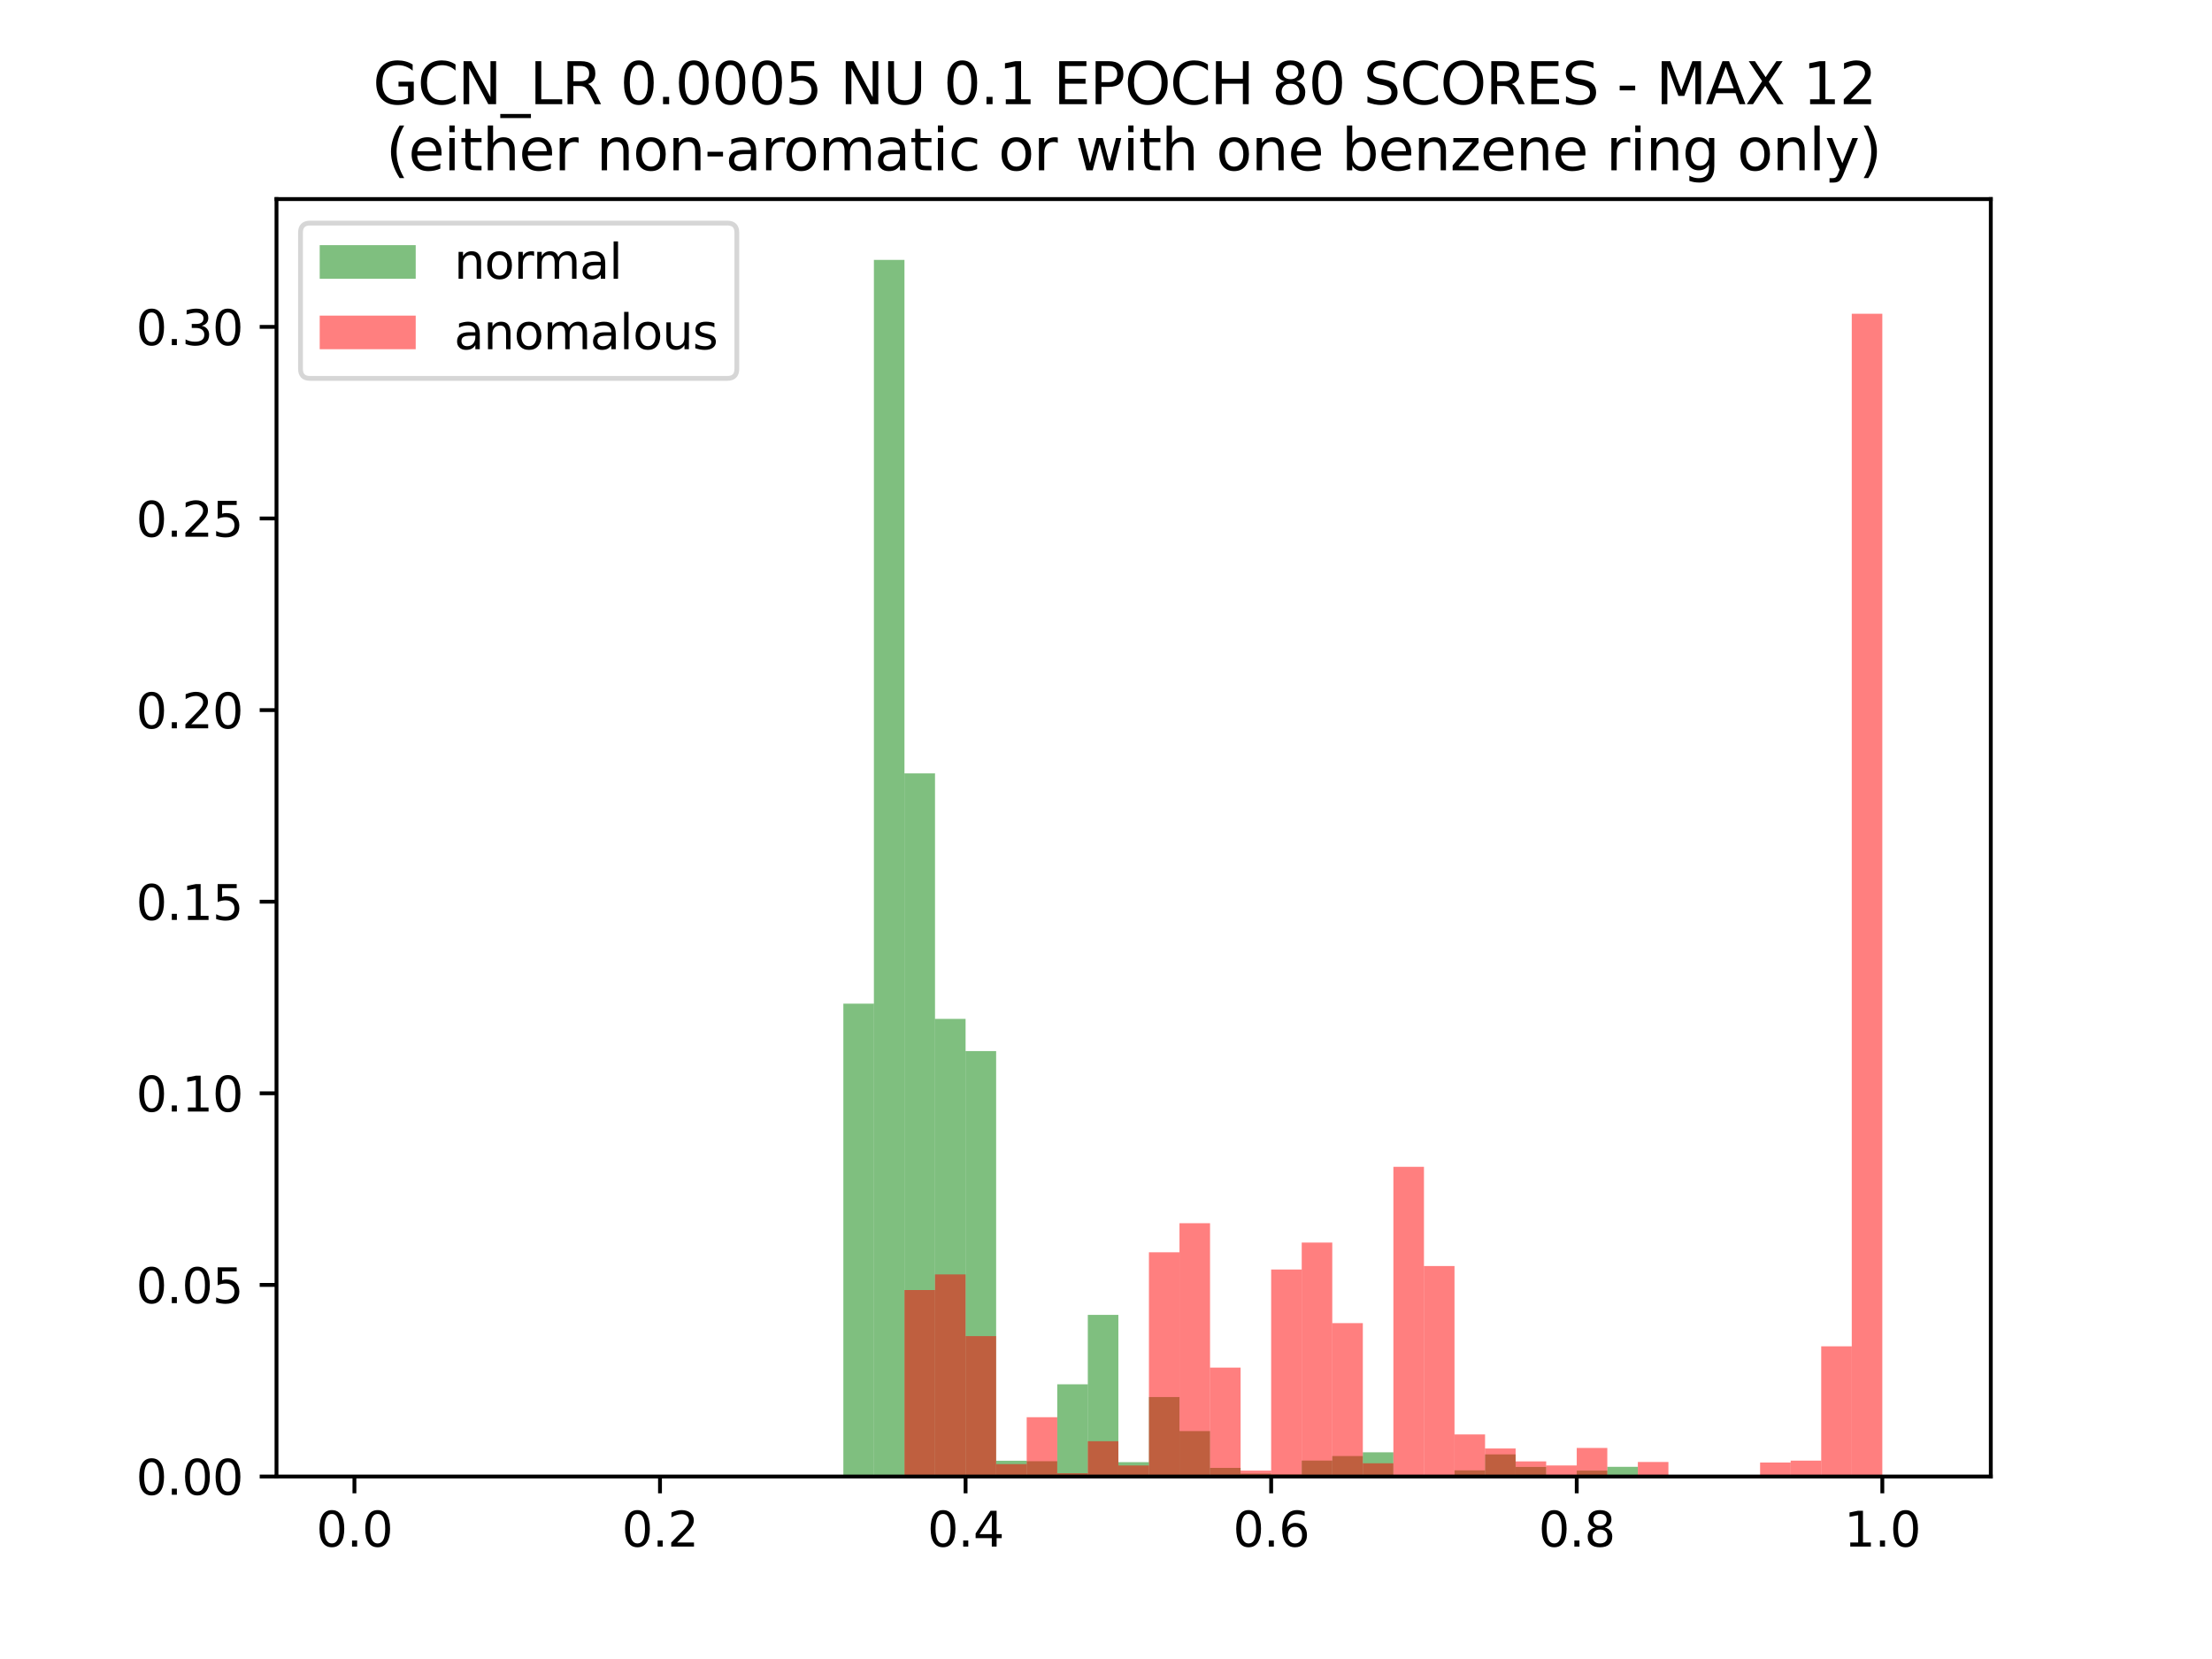 <?xml version="1.0" encoding="utf-8" standalone="no"?>
<!DOCTYPE svg PUBLIC "-//W3C//DTD SVG 1.1//EN"
  "http://www.w3.org/Graphics/SVG/1.1/DTD/svg11.dtd">
<svg xmlns:xlink="http://www.w3.org/1999/xlink" width="460.8pt" height="345.6pt" viewBox="0 0 460.8 345.6" xmlns="http://www.w3.org/2000/svg" version="1.1">
 <defs>
  <style type="text/css">*{stroke-linejoin: round; stroke-linecap: butt}</style>
 </defs>
 <g id="figure_1">
  <g id="patch_1">
   <path d="M 0 345.6 
L 460.8 345.6 
L 460.8 0 
L 0 0 
z
" style="fill: #ffffff"/>
  </g>
  <g id="axes_1">
   <g id="patch_2">
    <path d="M 57.6 307.584 
L 414.72 307.584 
L 414.72 41.472 
L 57.6 41.472 
z
" style="fill: #ffffff"/>
   </g>
   <g id="patch_3">
    <path d="M 73.833 307.584 
L 80.199 307.584 
L 80.199 307.584 
L 73.833 307.584 
z
" clip-path="url(#pdae5e5e482)" style="fill: #008000; opacity: 0.5"/>
   </g>
   <g id="patch_4">
    <path d="M 80.199 307.584 
L 86.564 307.584 
L 86.564 307.584 
L 80.199 307.584 
z
" clip-path="url(#pdae5e5e482)" style="fill: #008000; opacity: 0.5"/>
   </g>
   <g id="patch_5">
    <path d="M 86.564 307.584 
L 92.93 307.584 
L 92.93 307.584 
L 86.564 307.584 
z
" clip-path="url(#pdae5e5e482)" style="fill: #008000; opacity: 0.5"/>
   </g>
   <g id="patch_6">
    <path d="M 92.93 307.584 
L 99.296 307.584 
L 99.296 307.584 
L 92.93 307.584 
z
" clip-path="url(#pdae5e5e482)" style="fill: #008000; opacity: 0.5"/>
   </g>
   <g id="patch_7">
    <path d="M 99.296 307.584 
L 105.662 307.584 
L 105.662 307.584 
L 99.296 307.584 
z
" clip-path="url(#pdae5e5e482)" style="fill: #008000; opacity: 0.5"/>
   </g>
   <g id="patch_8">
    <path d="M 105.662 307.584 
L 112.027 307.584 
L 112.027 307.584 
L 105.662 307.584 
z
" clip-path="url(#pdae5e5e482)" style="fill: #008000; opacity: 0.5"/>
   </g>
   <g id="patch_9">
    <path d="M 112.027 307.584 
L 118.393 307.584 
L 118.393 307.584 
L 112.027 307.584 
z
" clip-path="url(#pdae5e5e482)" style="fill: #008000; opacity: 0.5"/>
   </g>
   <g id="patch_10">
    <path d="M 118.393 307.584 
L 124.759 307.584 
L 124.759 307.584 
L 118.393 307.584 
z
" clip-path="url(#pdae5e5e482)" style="fill: #008000; opacity: 0.5"/>
   </g>
   <g id="patch_11">
    <path d="M 124.759 307.584 
L 131.125 307.584 
L 131.125 307.584 
L 124.759 307.584 
z
" clip-path="url(#pdae5e5e482)" style="fill: #008000; opacity: 0.5"/>
   </g>
   <g id="patch_12">
    <path d="M 131.125 307.584 
L 137.49 307.584 
L 137.49 307.584 
L 131.125 307.584 
z
" clip-path="url(#pdae5e5e482)" style="fill: #008000; opacity: 0.5"/>
   </g>
   <g id="patch_13">
    <path d="M 137.49 307.584 
L 143.856 307.584 
L 143.856 307.584 
L 137.49 307.584 
z
" clip-path="url(#pdae5e5e482)" style="fill: #008000; opacity: 0.5"/>
   </g>
   <g id="patch_14">
    <path d="M 143.856 307.584 
L 150.222 307.584 
L 150.222 307.584 
L 143.856 307.584 
z
" clip-path="url(#pdae5e5e482)" style="fill: #008000; opacity: 0.5"/>
   </g>
   <g id="patch_15">
    <path d="M 150.222 307.584 
L 156.588 307.584 
L 156.588 307.584 
L 150.222 307.584 
z
" clip-path="url(#pdae5e5e482)" style="fill: #008000; opacity: 0.5"/>
   </g>
   <g id="patch_16">
    <path d="M 156.588 307.584 
L 162.954 307.584 
L 162.954 307.584 
L 156.588 307.584 
z
" clip-path="url(#pdae5e5e482)" style="fill: #008000; opacity: 0.5"/>
   </g>
   <g id="patch_17">
    <path d="M 162.954 307.584 
L 169.319 307.584 
L 169.319 307.584 
L 162.954 307.584 
z
" clip-path="url(#pdae5e5e482)" style="fill: #008000; opacity: 0.5"/>
   </g>
   <g id="patch_18">
    <path d="M 169.319 307.584 
L 175.685 307.584 
L 175.685 307.584 
L 169.319 307.584 
z
" clip-path="url(#pdae5e5e482)" style="fill: #008000; opacity: 0.5"/>
   </g>
   <g id="patch_19">
    <path d="M 175.685 307.584 
L 182.051 307.584 
L 182.051 209.079 
L 175.685 209.079 
z
" clip-path="url(#pdae5e5e482)" style="fill: #008000; opacity: 0.5"/>
   </g>
   <g id="patch_20">
    <path d="M 182.051 307.584 
L 188.417 307.584 
L 188.417 54.144 
L 182.051 54.144 
z
" clip-path="url(#pdae5e5e482)" style="fill: #008000; opacity: 0.5"/>
   </g>
   <g id="patch_21">
    <path d="M 188.417 307.584 
L 194.782 307.584 
L 194.782 161.102 
L 188.417 161.102 
z
" clip-path="url(#pdae5e5e482)" style="fill: #008000; opacity: 0.5"/>
   </g>
   <g id="patch_22">
    <path d="M 194.782 307.584 
L 201.148 307.584 
L 201.148 212.248 
L 194.782 212.248 
z
" clip-path="url(#pdae5e5e482)" style="fill: #008000; opacity: 0.5"/>
   </g>
   <g id="patch_23">
    <path d="M 201.148 307.584 
L 207.514 307.584 
L 207.514 218.964 
L 201.148 218.964 
z
" clip-path="url(#pdae5e5e482)" style="fill: #008000; opacity: 0.5"/>
   </g>
   <g id="patch_24">
    <path d="M 207.514 307.584 
L 213.88 307.584 
L 213.88 304.298 
L 207.514 304.298 
z
" clip-path="url(#pdae5e5e482)" style="fill: #008000; opacity: 0.5"/>
   </g>
   <g id="patch_25">
    <path d="M 213.88 307.584 
L 220.246 307.584 
L 220.246 304.397 
L 213.88 304.397 
z
" clip-path="url(#pdae5e5e482)" style="fill: #008000; opacity: 0.5"/>
   </g>
   <g id="patch_26">
    <path d="M 220.246 307.584 
L 226.611 307.584 
L 226.611 288.377 
L 220.246 288.377 
z
" clip-path="url(#pdae5e5e482)" style="fill: #008000; opacity: 0.5"/>
   </g>
   <g id="patch_27">
    <path d="M 226.611 307.584 
L 232.977 307.584 
L 232.977 273.909 
L 226.611 273.909 
z
" clip-path="url(#pdae5e5e482)" style="fill: #008000; opacity: 0.5"/>
   </g>
   <g id="patch_28">
    <path d="M 232.977 307.584 
L 239.343 307.584 
L 239.343 304.596 
L 232.977 304.596 
z
" clip-path="url(#pdae5e5e482)" style="fill: #008000; opacity: 0.5"/>
   </g>
   <g id="patch_29">
    <path d="M 239.343 307.584 
L 245.709 307.584 
L 245.709 291.024 
L 239.343 291.024 
z
" clip-path="url(#pdae5e5e482)" style="fill: #008000; opacity: 0.5"/>
   </g>
   <g id="patch_30">
    <path d="M 245.709 307.584 
L 252.074 307.584 
L 252.074 298.123 
L 245.709 298.123 
z
" clip-path="url(#pdae5e5e482)" style="fill: #008000; opacity: 0.5"/>
   </g>
   <g id="patch_31">
    <path d="M 252.074 307.584 
L 258.44 307.584 
L 258.44 305.791 
L 252.074 305.791 
z
" clip-path="url(#pdae5e5e482)" style="fill: #008000; opacity: 0.5"/>
   </g>
   <g id="patch_32">
    <path d="M 258.44 307.584 
L 264.806 307.584 
L 264.806 306.986 
L 258.44 306.986 
z
" clip-path="url(#pdae5e5e482)" style="fill: #008000; opacity: 0.5"/>
   </g>
   <g id="patch_33">
    <path d="M 264.806 307.584 
L 271.172 307.584 
L 271.172 307.157 
L 264.806 307.157 
z
" clip-path="url(#pdae5e5e482)" style="fill: #008000; opacity: 0.5"/>
   </g>
   <g id="patch_34">
    <path d="M 271.172 307.584 
L 277.538 307.584 
L 277.538 304.269 
L 271.172 304.269 
z
" clip-path="url(#pdae5e5e482)" style="fill: #008000; opacity: 0.5"/>
   </g>
   <g id="patch_35">
    <path d="M 277.538 307.584 
L 283.903 307.584 
L 283.903 303.316 
L 277.538 303.316 
z
" clip-path="url(#pdae5e5e482)" style="fill: #008000; opacity: 0.5"/>
   </g>
   <g id="patch_36">
    <path d="M 283.903 307.584 
L 290.269 307.584 
L 290.269 302.548 
L 283.903 302.548 
z
" clip-path="url(#pdae5e5e482)" style="fill: #008000; opacity: 0.5"/>
   </g>
   <g id="patch_37">
    <path d="M 290.269 307.584 
L 296.635 307.584 
L 296.635 307.399 
L 290.269 307.399 
z
" clip-path="url(#pdae5e5e482)" style="fill: #008000; opacity: 0.5"/>
   </g>
   <g id="patch_38">
    <path d="M 296.635 307.584 
L 303.001 307.584 
L 303.001 307.442 
L 296.635 307.442 
z
" clip-path="url(#pdae5e5e482)" style="fill: #008000; opacity: 0.5"/>
   </g>
   <g id="patch_39">
    <path d="M 303.001 307.584 
L 309.366 307.584 
L 309.366 306.304 
L 303.001 306.304 
z
" clip-path="url(#pdae5e5e482)" style="fill: #008000; opacity: 0.5"/>
   </g>
   <g id="patch_40">
    <path d="M 309.366 307.584 
L 315.732 307.584 
L 315.732 302.974 
L 309.366 302.974 
z
" clip-path="url(#pdae5e5e482)" style="fill: #008000; opacity: 0.5"/>
   </g>
   <g id="patch_41">
    <path d="M 315.732 307.584 
L 322.098 307.584 
L 322.098 305.592 
L 315.732 305.592 
z
" clip-path="url(#pdae5e5e482)" style="fill: #008000; opacity: 0.5"/>
   </g>
   <g id="patch_42">
    <path d="M 322.098 307.584 
L 328.464 307.584 
L 328.464 307.456 
L 322.098 307.456 
z
" clip-path="url(#pdae5e5e482)" style="fill: #008000; opacity: 0.5"/>
   </g>
   <g id="patch_43">
    <path d="M 328.464 307.584 
L 334.83 307.584 
L 334.83 306.346 
L 328.464 306.346 
z
" clip-path="url(#pdae5e5e482)" style="fill: #008000; opacity: 0.5"/>
   </g>
   <g id="patch_44">
    <path d="M 334.83 307.584 
L 341.195 307.584 
L 341.195 305.564 
L 334.83 305.564 
z
" clip-path="url(#pdae5e5e482)" style="fill: #008000; opacity: 0.5"/>
   </g>
   <g id="patch_45">
    <path d="M 341.195 307.584 
L 347.561 307.584 
L 347.561 307.57 
L 341.195 307.57 
z
" clip-path="url(#pdae5e5e482)" style="fill: #008000; opacity: 0.5"/>
   </g>
   <g id="patch_46">
    <path d="M 347.561 307.584 
L 353.927 307.584 
L 353.927 307.57 
L 347.561 307.57 
z
" clip-path="url(#pdae5e5e482)" style="fill: #008000; opacity: 0.5"/>
   </g>
   <g id="patch_47">
    <path d="M 353.927 307.584 
L 360.293 307.584 
L 360.293 307.584 
L 353.927 307.584 
z
" clip-path="url(#pdae5e5e482)" style="fill: #008000; opacity: 0.5"/>
   </g>
   <g id="patch_48">
    <path d="M 360.293 307.584 
L 366.658 307.584 
L 366.658 307.584 
L 360.293 307.584 
z
" clip-path="url(#pdae5e5e482)" style="fill: #008000; opacity: 0.5"/>
   </g>
   <g id="patch_49">
    <path d="M 366.658 307.584 
L 373.024 307.584 
L 373.024 307.584 
L 366.658 307.584 
z
" clip-path="url(#pdae5e5e482)" style="fill: #008000; opacity: 0.5"/>
   </g>
   <g id="patch_50">
    <path d="M 373.024 307.584 
L 379.39 307.584 
L 379.39 307.584 
L 373.024 307.584 
z
" clip-path="url(#pdae5e5e482)" style="fill: #008000; opacity: 0.5"/>
   </g>
   <g id="patch_51">
    <path d="M 379.39 307.584 
L 385.756 307.584 
L 385.756 307.584 
L 379.39 307.584 
z
" clip-path="url(#pdae5e5e482)" style="fill: #008000; opacity: 0.5"/>
   </g>
   <g id="patch_52">
    <path d="M 385.756 307.584 
L 392.122 307.584 
L 392.122 307.584 
L 385.756 307.584 
z
" clip-path="url(#pdae5e5e482)" style="fill: #008000; opacity: 0.5"/>
   </g>
   <g id="patch_53">
    <path d="M 392.122 307.584 
L 398.487 307.584 
L 398.487 307.584 
L 392.122 307.584 
z
" clip-path="url(#pdae5e5e482)" style="fill: #008000; opacity: 0.5"/>
   </g>
   <g id="patch_54">
    <path d="M 73.833 307.584 
L 80.199 307.584 
L 80.199 307.584 
L 73.833 307.584 
z
" clip-path="url(#pdae5e5e482)" style="fill: #ff0000; opacity: 0.5"/>
   </g>
   <g id="patch_55">
    <path d="M 80.199 307.584 
L 86.564 307.584 
L 86.564 307.584 
L 80.199 307.584 
z
" clip-path="url(#pdae5e5e482)" style="fill: #ff0000; opacity: 0.5"/>
   </g>
   <g id="patch_56">
    <path d="M 86.564 307.584 
L 92.93 307.584 
L 92.93 307.584 
L 86.564 307.584 
z
" clip-path="url(#pdae5e5e482)" style="fill: #ff0000; opacity: 0.5"/>
   </g>
   <g id="patch_57">
    <path d="M 92.93 307.584 
L 99.296 307.584 
L 99.296 307.584 
L 92.93 307.584 
z
" clip-path="url(#pdae5e5e482)" style="fill: #ff0000; opacity: 0.5"/>
   </g>
   <g id="patch_58">
    <path d="M 99.296 307.584 
L 105.662 307.584 
L 105.662 307.584 
L 99.296 307.584 
z
" clip-path="url(#pdae5e5e482)" style="fill: #ff0000; opacity: 0.5"/>
   </g>
   <g id="patch_59">
    <path d="M 105.662 307.584 
L 112.027 307.584 
L 112.027 307.584 
L 105.662 307.584 
z
" clip-path="url(#pdae5e5e482)" style="fill: #ff0000; opacity: 0.5"/>
   </g>
   <g id="patch_60">
    <path d="M 112.027 307.584 
L 118.393 307.584 
L 118.393 307.584 
L 112.027 307.584 
z
" clip-path="url(#pdae5e5e482)" style="fill: #ff0000; opacity: 0.5"/>
   </g>
   <g id="patch_61">
    <path d="M 118.393 307.584 
L 124.759 307.584 
L 124.759 307.584 
L 118.393 307.584 
z
" clip-path="url(#pdae5e5e482)" style="fill: #ff0000; opacity: 0.5"/>
   </g>
   <g id="patch_62">
    <path d="M 124.759 307.584 
L 131.125 307.584 
L 131.125 307.584 
L 124.759 307.584 
z
" clip-path="url(#pdae5e5e482)" style="fill: #ff0000; opacity: 0.5"/>
   </g>
   <g id="patch_63">
    <path d="M 131.125 307.584 
L 137.49 307.584 
L 137.49 307.584 
L 131.125 307.584 
z
" clip-path="url(#pdae5e5e482)" style="fill: #ff0000; opacity: 0.5"/>
   </g>
   <g id="patch_64">
    <path d="M 137.49 307.584 
L 143.856 307.584 
L 143.856 307.584 
L 137.49 307.584 
z
" clip-path="url(#pdae5e5e482)" style="fill: #ff0000; opacity: 0.5"/>
   </g>
   <g id="patch_65">
    <path d="M 143.856 307.584 
L 150.222 307.584 
L 150.222 307.584 
L 143.856 307.584 
z
" clip-path="url(#pdae5e5e482)" style="fill: #ff0000; opacity: 0.5"/>
   </g>
   <g id="patch_66">
    <path d="M 150.222 307.584 
L 156.588 307.584 
L 156.588 307.584 
L 150.222 307.584 
z
" clip-path="url(#pdae5e5e482)" style="fill: #ff0000; opacity: 0.5"/>
   </g>
   <g id="patch_67">
    <path d="M 156.588 307.584 
L 162.954 307.584 
L 162.954 307.584 
L 156.588 307.584 
z
" clip-path="url(#pdae5e5e482)" style="fill: #ff0000; opacity: 0.5"/>
   </g>
   <g id="patch_68">
    <path d="M 162.954 307.584 
L 169.319 307.584 
L 169.319 307.584 
L 162.954 307.584 
z
" clip-path="url(#pdae5e5e482)" style="fill: #ff0000; opacity: 0.5"/>
   </g>
   <g id="patch_69">
    <path d="M 169.319 307.584 
L 175.685 307.584 
L 175.685 307.584 
L 169.319 307.584 
z
" clip-path="url(#pdae5e5e482)" style="fill: #ff0000; opacity: 0.5"/>
   </g>
   <g id="patch_70">
    <path d="M 175.685 307.584 
L 182.051 307.584 
L 182.051 307.584 
L 175.685 307.584 
z
" clip-path="url(#pdae5e5e482)" style="fill: #ff0000; opacity: 0.5"/>
   </g>
   <g id="patch_71">
    <path d="M 182.051 307.584 
L 188.417 307.584 
L 188.417 307.584 
L 182.051 307.584 
z
" clip-path="url(#pdae5e5e482)" style="fill: #ff0000; opacity: 0.5"/>
   </g>
   <g id="patch_72">
    <path d="M 188.417 307.584 
L 194.782 307.584 
L 194.782 268.736 
L 188.417 268.736 
z
" clip-path="url(#pdae5e5e482)" style="fill: #ff0000; opacity: 0.5"/>
   </g>
   <g id="patch_73">
    <path d="M 194.782 307.584 
L 201.148 307.584 
L 201.148 265.479 
L 194.782 265.479 
z
" clip-path="url(#pdae5e5e482)" style="fill: #ff0000; opacity: 0.5"/>
   </g>
   <g id="patch_74">
    <path d="M 201.148 307.584 
L 207.514 307.584 
L 207.514 278.336 
L 201.148 278.336 
z
" clip-path="url(#pdae5e5e482)" style="fill: #ff0000; opacity: 0.5"/>
   </g>
   <g id="patch_75">
    <path d="M 207.514 307.584 
L 213.88 307.584 
L 213.88 305.002 
L 207.514 305.002 
z
" clip-path="url(#pdae5e5e482)" style="fill: #ff0000; opacity: 0.5"/>
   </g>
   <g id="patch_76">
    <path d="M 213.88 307.584 
L 220.246 307.584 
L 220.246 295.234 
L 213.88 295.234 
z
" clip-path="url(#pdae5e5e482)" style="fill: #ff0000; opacity: 0.5"/>
   </g>
   <g id="patch_77">
    <path d="M 220.246 307.584 
L 226.611 307.584 
L 226.611 306.91 
L 220.246 306.91 
z
" clip-path="url(#pdae5e5e482)" style="fill: #ff0000; opacity: 0.5"/>
   </g>
   <g id="patch_78">
    <path d="M 226.611 307.584 
L 232.977 307.584 
L 232.977 300.23 
L 226.611 300.23 
z
" clip-path="url(#pdae5e5e482)" style="fill: #ff0000; opacity: 0.5"/>
   </g>
   <g id="patch_79">
    <path d="M 232.977 307.584 
L 239.343 307.584 
L 239.343 305.282 
L 232.977 305.282 
z
" clip-path="url(#pdae5e5e482)" style="fill: #ff0000; opacity: 0.5"/>
   </g>
   <g id="patch_80">
    <path d="M 239.343 307.584 
L 245.709 307.584 
L 245.709 260.88 
L 239.343 260.88 
z
" clip-path="url(#pdae5e5e482)" style="fill: #ff0000; opacity: 0.5"/>
   </g>
   <g id="patch_81">
    <path d="M 245.709 307.584 
L 252.074 307.584 
L 252.074 254.81 
L 245.709 254.81 
z
" clip-path="url(#pdae5e5e482)" style="fill: #ff0000; opacity: 0.5"/>
   </g>
   <g id="patch_82">
    <path d="M 252.074 307.584 
L 258.44 307.584 
L 258.44 284.901 
L 252.074 284.901 
z
" clip-path="url(#pdae5e5e482)" style="fill: #ff0000; opacity: 0.5"/>
   </g>
   <g id="patch_83">
    <path d="M 258.44 307.584 
L 264.806 307.584 
L 264.806 306.349 
L 258.44 306.349 
z
" clip-path="url(#pdae5e5e482)" style="fill: #ff0000; opacity: 0.5"/>
   </g>
   <g id="patch_84">
    <path d="M 264.806 307.584 
L 271.172 307.584 
L 271.172 264.463 
L 264.806 264.463 
z
" clip-path="url(#pdae5e5e482)" style="fill: #ff0000; opacity: 0.5"/>
   </g>
   <g id="patch_85">
    <path d="M 271.172 307.584 
L 277.538 307.584 
L 277.538 258.848 
L 271.172 258.848 
z
" clip-path="url(#pdae5e5e482)" style="fill: #ff0000; opacity: 0.5"/>
   </g>
   <g id="patch_86">
    <path d="M 277.538 307.584 
L 283.903 307.584 
L 283.903 275.636 
L 277.538 275.636 
z
" clip-path="url(#pdae5e5e482)" style="fill: #ff0000; opacity: 0.5"/>
   </g>
   <g id="patch_87">
    <path d="M 283.903 307.584 
L 290.269 307.584 
L 290.269 304.833 
L 283.903 304.833 
z
" clip-path="url(#pdae5e5e482)" style="fill: #ff0000; opacity: 0.5"/>
   </g>
   <g id="patch_88">
    <path d="M 290.269 307.584 
L 296.635 307.584 
L 296.635 243.071 
L 290.269 243.071 
z
" clip-path="url(#pdae5e5e482)" style="fill: #ff0000; opacity: 0.5"/>
   </g>
   <g id="patch_89">
    <path d="M 296.635 307.584 
L 303.001 307.584 
L 303.001 263.733 
L 296.635 263.733 
z
" clip-path="url(#pdae5e5e482)" style="fill: #ff0000; opacity: 0.5"/>
   </g>
   <g id="patch_90">
    <path d="M 303.001 307.584 
L 309.366 307.584 
L 309.366 298.825 
L 303.001 298.825 
z
" clip-path="url(#pdae5e5e482)" style="fill: #ff0000; opacity: 0.5"/>
   </g>
   <g id="patch_91">
    <path d="M 309.366 307.584 
L 315.732 307.584 
L 315.732 301.745 
L 309.366 301.745 
z
" clip-path="url(#pdae5e5e482)" style="fill: #ff0000; opacity: 0.5"/>
   </g>
   <g id="patch_92">
    <path d="M 315.732 307.584 
L 322.098 307.584 
L 322.098 304.44 
L 315.732 304.44 
z
" clip-path="url(#pdae5e5e482)" style="fill: #ff0000; opacity: 0.5"/>
   </g>
   <g id="patch_93">
    <path d="M 322.098 307.584 
L 328.464 307.584 
L 328.464 305.282 
L 322.098 305.282 
z
" clip-path="url(#pdae5e5e482)" style="fill: #ff0000; opacity: 0.5"/>
   </g>
   <g id="patch_94">
    <path d="M 328.464 307.584 
L 334.83 307.584 
L 334.83 301.632 
L 328.464 301.632 
z
" clip-path="url(#pdae5e5e482)" style="fill: #ff0000; opacity: 0.5"/>
   </g>
   <g id="patch_95">
    <path d="M 334.83 307.584 
L 341.195 307.584 
L 341.195 307.584 
L 334.83 307.584 
z
" clip-path="url(#pdae5e5e482)" style="fill: #ff0000; opacity: 0.5"/>
   </g>
   <g id="patch_96">
    <path d="M 341.195 307.584 
L 347.561 307.584 
L 347.561 304.552 
L 341.195 304.552 
z
" clip-path="url(#pdae5e5e482)" style="fill: #ff0000; opacity: 0.5"/>
   </g>
   <g id="patch_97">
    <path d="M 347.561 307.584 
L 353.927 307.584 
L 353.927 307.584 
L 347.561 307.584 
z
" clip-path="url(#pdae5e5e482)" style="fill: #ff0000; opacity: 0.5"/>
   </g>
   <g id="patch_98">
    <path d="M 353.927 307.584 
L 360.293 307.584 
L 360.293 307.584 
L 353.927 307.584 
z
" clip-path="url(#pdae5e5e482)" style="fill: #ff0000; opacity: 0.5"/>
   </g>
   <g id="patch_99">
    <path d="M 360.293 307.584 
L 366.658 307.584 
L 366.658 307.584 
L 360.293 307.584 
z
" clip-path="url(#pdae5e5e482)" style="fill: #ff0000; opacity: 0.5"/>
   </g>
   <g id="patch_100">
    <path d="M 366.658 307.584 
L 373.024 307.584 
L 373.024 304.664 
L 366.658 304.664 
z
" clip-path="url(#pdae5e5e482)" style="fill: #ff0000; opacity: 0.5"/>
   </g>
   <g id="patch_101">
    <path d="M 373.024 307.584 
L 379.39 307.584 
L 379.39 304.271 
L 373.024 304.271 
z
" clip-path="url(#pdae5e5e482)" style="fill: #ff0000; opacity: 0.5"/>
   </g>
   <g id="patch_102">
    <path d="M 379.39 307.584 
L 385.756 307.584 
L 385.756 280.465 
L 379.39 280.465 
z
" clip-path="url(#pdae5e5e482)" style="fill: #ff0000; opacity: 0.5"/>
   </g>
   <g id="patch_103">
    <path d="M 385.756 307.584 
L 392.122 307.584 
L 392.122 65.366 
L 385.756 65.366 
z
" clip-path="url(#pdae5e5e482)" style="fill: #ff0000; opacity: 0.5"/>
   </g>
   <g id="patch_104">
    <path d="M 392.122 307.584 
L 398.487 307.584 
L 398.487 307.584 
L 392.122 307.584 
z
" clip-path="url(#pdae5e5e482)" style="fill: #ff0000; opacity: 0.5"/>
   </g>
   <g id="matplotlib.axis_1">
    <g id="xtick_1">
     <g id="line2d_1">
      <defs>
       <path id="me3a9642894" d="M 0 0 
L 0 3.5 
" style="stroke: #000000; stroke-width: 0.8"/>
      </defs>
      <g>
       <use xlink:href="#me3a9642894" x="73.833" y="307.584" style="stroke: #000000; stroke-width: 0.8"/>
      </g>
     </g>
     <g id="text_1">
      <!-- 0.0 -->
      <g transform="translate(65.881 322.182) scale(0.1 -0.1)">
       <defs>
        <path id="DejaVuSans-30" d="M 2034 4250 
Q 1547 4250 1301 3770 
Q 1056 3291 1056 2328 
Q 1056 1369 1301 889 
Q 1547 409 2034 409 
Q 2525 409 2770 889 
Q 3016 1369 3016 2328 
Q 3016 3291 2770 3770 
Q 2525 4250 2034 4250 
z
M 2034 4750 
Q 2819 4750 3233 4129 
Q 3647 3509 3647 2328 
Q 3647 1150 3233 529 
Q 2819 -91 2034 -91 
Q 1250 -91 836 529 
Q 422 1150 422 2328 
Q 422 3509 836 4129 
Q 1250 4750 2034 4750 
z
" transform="scale(0.016)"/>
        <path id="DejaVuSans-2e" d="M 684 794 
L 1344 794 
L 1344 0 
L 684 0 
L 684 794 
z
" transform="scale(0.016)"/>
       </defs>
       <use xlink:href="#DejaVuSans-30"/>
       <use xlink:href="#DejaVuSans-2e" x="63.623"/>
       <use xlink:href="#DejaVuSans-30" x="95.41"/>
      </g>
     </g>
    </g>
    <g id="xtick_2">
     <g id="line2d_2">
      <g>
       <use xlink:href="#me3a9642894" x="137.49" y="307.584" style="stroke: #000000; stroke-width: 0.8"/>
      </g>
     </g>
     <g id="text_2">
      <!-- 0.2 -->
      <g transform="translate(129.539 322.182) scale(0.1 -0.1)">
       <defs>
        <path id="DejaVuSans-32" d="M 1228 531 
L 3431 531 
L 3431 0 
L 469 0 
L 469 531 
Q 828 903 1448 1529 
Q 2069 2156 2228 2338 
Q 2531 2678 2651 2914 
Q 2772 3150 2772 3378 
Q 2772 3750 2511 3984 
Q 2250 4219 1831 4219 
Q 1534 4219 1204 4116 
Q 875 4013 500 3803 
L 500 4441 
Q 881 4594 1212 4672 
Q 1544 4750 1819 4750 
Q 2544 4750 2975 4387 
Q 3406 4025 3406 3419 
Q 3406 3131 3298 2873 
Q 3191 2616 2906 2266 
Q 2828 2175 2409 1742 
Q 1991 1309 1228 531 
z
" transform="scale(0.016)"/>
       </defs>
       <use xlink:href="#DejaVuSans-30"/>
       <use xlink:href="#DejaVuSans-2e" x="63.623"/>
       <use xlink:href="#DejaVuSans-32" x="95.41"/>
      </g>
     </g>
    </g>
    <g id="xtick_3">
     <g id="line2d_3">
      <g>
       <use xlink:href="#me3a9642894" x="201.148" y="307.584" style="stroke: #000000; stroke-width: 0.8"/>
      </g>
     </g>
     <g id="text_3">
      <!-- 0.4 -->
      <g transform="translate(193.197 322.182) scale(0.1 -0.1)">
       <defs>
        <path id="DejaVuSans-34" d="M 2419 4116 
L 825 1625 
L 2419 1625 
L 2419 4116 
z
M 2253 4666 
L 3047 4666 
L 3047 1625 
L 3713 1625 
L 3713 1100 
L 3047 1100 
L 3047 0 
L 2419 0 
L 2419 1100 
L 313 1100 
L 313 1709 
L 2253 4666 
z
" transform="scale(0.016)"/>
       </defs>
       <use xlink:href="#DejaVuSans-30"/>
       <use xlink:href="#DejaVuSans-2e" x="63.623"/>
       <use xlink:href="#DejaVuSans-34" x="95.41"/>
      </g>
     </g>
    </g>
    <g id="xtick_4">
     <g id="line2d_4">
      <g>
       <use xlink:href="#me3a9642894" x="264.806" y="307.584" style="stroke: #000000; stroke-width: 0.8"/>
      </g>
     </g>
     <g id="text_4">
      <!-- 0.6 -->
      <g transform="translate(256.854 322.182) scale(0.1 -0.1)">
       <defs>
        <path id="DejaVuSans-36" d="M 2113 2584 
Q 1688 2584 1439 2293 
Q 1191 2003 1191 1497 
Q 1191 994 1439 701 
Q 1688 409 2113 409 
Q 2538 409 2786 701 
Q 3034 994 3034 1497 
Q 3034 2003 2786 2293 
Q 2538 2584 2113 2584 
z
M 3366 4563 
L 3366 3988 
Q 3128 4100 2886 4159 
Q 2644 4219 2406 4219 
Q 1781 4219 1451 3797 
Q 1122 3375 1075 2522 
Q 1259 2794 1537 2939 
Q 1816 3084 2150 3084 
Q 2853 3084 3261 2657 
Q 3669 2231 3669 1497 
Q 3669 778 3244 343 
Q 2819 -91 2113 -91 
Q 1303 -91 875 529 
Q 447 1150 447 2328 
Q 447 3434 972 4092 
Q 1497 4750 2381 4750 
Q 2619 4750 2861 4703 
Q 3103 4656 3366 4563 
z
" transform="scale(0.016)"/>
       </defs>
       <use xlink:href="#DejaVuSans-30"/>
       <use xlink:href="#DejaVuSans-2e" x="63.623"/>
       <use xlink:href="#DejaVuSans-36" x="95.41"/>
      </g>
     </g>
    </g>
    <g id="xtick_5">
     <g id="line2d_5">
      <g>
       <use xlink:href="#me3a9642894" x="328.464" y="307.584" style="stroke: #000000; stroke-width: 0.8"/>
      </g>
     </g>
     <g id="text_5">
      <!-- 0.8 -->
      <g transform="translate(320.512 322.182) scale(0.1 -0.1)">
       <defs>
        <path id="DejaVuSans-38" d="M 2034 2216 
Q 1584 2216 1326 1975 
Q 1069 1734 1069 1313 
Q 1069 891 1326 650 
Q 1584 409 2034 409 
Q 2484 409 2743 651 
Q 3003 894 3003 1313 
Q 3003 1734 2745 1975 
Q 2488 2216 2034 2216 
z
M 1403 2484 
Q 997 2584 770 2862 
Q 544 3141 544 3541 
Q 544 4100 942 4425 
Q 1341 4750 2034 4750 
Q 2731 4750 3128 4425 
Q 3525 4100 3525 3541 
Q 3525 3141 3298 2862 
Q 3072 2584 2669 2484 
Q 3125 2378 3379 2068 
Q 3634 1759 3634 1313 
Q 3634 634 3220 271 
Q 2806 -91 2034 -91 
Q 1263 -91 848 271 
Q 434 634 434 1313 
Q 434 1759 690 2068 
Q 947 2378 1403 2484 
z
M 1172 3481 
Q 1172 3119 1398 2916 
Q 1625 2713 2034 2713 
Q 2441 2713 2670 2916 
Q 2900 3119 2900 3481 
Q 2900 3844 2670 4047 
Q 2441 4250 2034 4250 
Q 1625 4250 1398 4047 
Q 1172 3844 1172 3481 
z
" transform="scale(0.016)"/>
       </defs>
       <use xlink:href="#DejaVuSans-30"/>
       <use xlink:href="#DejaVuSans-2e" x="63.623"/>
       <use xlink:href="#DejaVuSans-38" x="95.41"/>
      </g>
     </g>
    </g>
    <g id="xtick_6">
     <g id="line2d_6">
      <g>
       <use xlink:href="#me3a9642894" x="392.122" y="307.584" style="stroke: #000000; stroke-width: 0.8"/>
      </g>
     </g>
     <g id="text_6">
      <!-- 1.0 -->
      <g transform="translate(384.17 322.182) scale(0.1 -0.1)">
       <defs>
        <path id="DejaVuSans-31" d="M 794 531 
L 1825 531 
L 1825 4091 
L 703 3866 
L 703 4441 
L 1819 4666 
L 2450 4666 
L 2450 531 
L 3481 531 
L 3481 0 
L 794 0 
L 794 531 
z
" transform="scale(0.016)"/>
       </defs>
       <use xlink:href="#DejaVuSans-31"/>
       <use xlink:href="#DejaVuSans-2e" x="63.623"/>
       <use xlink:href="#DejaVuSans-30" x="95.41"/>
      </g>
     </g>
    </g>
   </g>
   <g id="matplotlib.axis_2">
    <g id="ytick_1">
     <g id="line2d_7">
      <defs>
       <path id="m90a117a7bd" d="M 0 0 
L -3.5 0 
" style="stroke: #000000; stroke-width: 0.8"/>
      </defs>
      <g>
       <use xlink:href="#m90a117a7bd" x="57.6" y="307.584" style="stroke: #000000; stroke-width: 0.8"/>
      </g>
     </g>
     <g id="text_7">
      <!-- 0.00 -->
      <g transform="translate(28.334 311.383) scale(0.1 -0.1)">
       <use xlink:href="#DejaVuSans-30"/>
       <use xlink:href="#DejaVuSans-2e" x="63.623"/>
       <use xlink:href="#DejaVuSans-30" x="95.41"/>
       <use xlink:href="#DejaVuSans-30" x="159.033"/>
      </g>
     </g>
    </g>
    <g id="ytick_2">
     <g id="line2d_8">
      <g>
       <use xlink:href="#m90a117a7bd" x="57.6" y="267.669" style="stroke: #000000; stroke-width: 0.8"/>
      </g>
     </g>
     <g id="text_8">
      <!-- 0.05 -->
      <g transform="translate(28.334 271.468) scale(0.1 -0.1)">
       <defs>
        <path id="DejaVuSans-35" d="M 691 4666 
L 3169 4666 
L 3169 4134 
L 1269 4134 
L 1269 2991 
Q 1406 3038 1543 3061 
Q 1681 3084 1819 3084 
Q 2600 3084 3056 2656 
Q 3513 2228 3513 1497 
Q 3513 744 3044 326 
Q 2575 -91 1722 -91 
Q 1428 -91 1123 -41 
Q 819 9 494 109 
L 494 744 
Q 775 591 1075 516 
Q 1375 441 1709 441 
Q 2250 441 2565 725 
Q 2881 1009 2881 1497 
Q 2881 1984 2565 2268 
Q 2250 2553 1709 2553 
Q 1456 2553 1204 2497 
Q 953 2441 691 2322 
L 691 4666 
z
" transform="scale(0.016)"/>
       </defs>
       <use xlink:href="#DejaVuSans-30"/>
       <use xlink:href="#DejaVuSans-2e" x="63.623"/>
       <use xlink:href="#DejaVuSans-30" x="95.41"/>
       <use xlink:href="#DejaVuSans-35" x="159.033"/>
      </g>
     </g>
    </g>
    <g id="ytick_3">
     <g id="line2d_9">
      <g>
       <use xlink:href="#m90a117a7bd" x="57.6" y="227.754" style="stroke: #000000; stroke-width: 0.8"/>
      </g>
     </g>
     <g id="text_9">
      <!-- 0.10 -->
      <g transform="translate(28.334 231.554) scale(0.1 -0.1)">
       <use xlink:href="#DejaVuSans-30"/>
       <use xlink:href="#DejaVuSans-2e" x="63.623"/>
       <use xlink:href="#DejaVuSans-31" x="95.41"/>
       <use xlink:href="#DejaVuSans-30" x="159.033"/>
      </g>
     </g>
    </g>
    <g id="ytick_4">
     <g id="line2d_10">
      <g>
       <use xlink:href="#m90a117a7bd" x="57.6" y="187.84" style="stroke: #000000; stroke-width: 0.8"/>
      </g>
     </g>
     <g id="text_10">
      <!-- 0.15 -->
      <g transform="translate(28.334 191.639) scale(0.1 -0.1)">
       <use xlink:href="#DejaVuSans-30"/>
       <use xlink:href="#DejaVuSans-2e" x="63.623"/>
       <use xlink:href="#DejaVuSans-31" x="95.41"/>
       <use xlink:href="#DejaVuSans-35" x="159.033"/>
      </g>
     </g>
    </g>
    <g id="ytick_5">
     <g id="line2d_11">
      <g>
       <use xlink:href="#m90a117a7bd" x="57.6" y="147.925" style="stroke: #000000; stroke-width: 0.8"/>
      </g>
     </g>
     <g id="text_11">
      <!-- 0.20 -->
      <g transform="translate(28.334 151.724) scale(0.1 -0.1)">
       <use xlink:href="#DejaVuSans-30"/>
       <use xlink:href="#DejaVuSans-2e" x="63.623"/>
       <use xlink:href="#DejaVuSans-32" x="95.41"/>
       <use xlink:href="#DejaVuSans-30" x="159.033"/>
      </g>
     </g>
    </g>
    <g id="ytick_6">
     <g id="line2d_12">
      <g>
       <use xlink:href="#m90a117a7bd" x="57.6" y="108.01" style="stroke: #000000; stroke-width: 0.8"/>
      </g>
     </g>
     <g id="text_12">
      <!-- 0.25 -->
      <g transform="translate(28.334 111.809) scale(0.1 -0.1)">
       <use xlink:href="#DejaVuSans-30"/>
       <use xlink:href="#DejaVuSans-2e" x="63.623"/>
       <use xlink:href="#DejaVuSans-32" x="95.41"/>
       <use xlink:href="#DejaVuSans-35" x="159.033"/>
      </g>
     </g>
    </g>
    <g id="ytick_7">
     <g id="line2d_13">
      <g>
       <use xlink:href="#m90a117a7bd" x="57.6" y="68.095" style="stroke: #000000; stroke-width: 0.8"/>
      </g>
     </g>
     <g id="text_13">
      <!-- 0.30 -->
      <g transform="translate(28.334 71.894) scale(0.1 -0.1)">
       <defs>
        <path id="DejaVuSans-33" d="M 2597 2516 
Q 3050 2419 3304 2112 
Q 3559 1806 3559 1356 
Q 3559 666 3084 287 
Q 2609 -91 1734 -91 
Q 1441 -91 1130 -33 
Q 819 25 488 141 
L 488 750 
Q 750 597 1062 519 
Q 1375 441 1716 441 
Q 2309 441 2620 675 
Q 2931 909 2931 1356 
Q 2931 1769 2642 2001 
Q 2353 2234 1838 2234 
L 1294 2234 
L 1294 2753 
L 1863 2753 
Q 2328 2753 2575 2939 
Q 2822 3125 2822 3475 
Q 2822 3834 2567 4026 
Q 2313 4219 1838 4219 
Q 1578 4219 1281 4162 
Q 984 4106 628 3988 
L 628 4550 
Q 988 4650 1302 4700 
Q 1616 4750 1894 4750 
Q 2613 4750 3031 4423 
Q 3450 4097 3450 3541 
Q 3450 3153 3228 2886 
Q 3006 2619 2597 2516 
z
" transform="scale(0.016)"/>
       </defs>
       <use xlink:href="#DejaVuSans-30"/>
       <use xlink:href="#DejaVuSans-2e" x="63.623"/>
       <use xlink:href="#DejaVuSans-33" x="95.41"/>
       <use xlink:href="#DejaVuSans-30" x="159.033"/>
      </g>
     </g>
    </g>
   </g>
   <g id="patch_105">
    <path d="M 57.6 307.584 
L 57.6 41.472 
" style="fill: none; stroke: #000000; stroke-width: 0.8; stroke-linejoin: miter; stroke-linecap: square"/>
   </g>
   <g id="patch_106">
    <path d="M 414.72 307.584 
L 414.72 41.472 
" style="fill: none; stroke: #000000; stroke-width: 0.8; stroke-linejoin: miter; stroke-linecap: square"/>
   </g>
   <g id="patch_107">
    <path d="M 57.6 307.584 
L 414.72 307.584 
" style="fill: none; stroke: #000000; stroke-width: 0.8; stroke-linejoin: miter; stroke-linecap: square"/>
   </g>
   <g id="patch_108">
    <path d="M 57.6 41.472 
L 414.72 41.472 
" style="fill: none; stroke: #000000; stroke-width: 0.8; stroke-linejoin: miter; stroke-linecap: square"/>
   </g>
   <g id="text_14">
    <!-- GCN_LR 0.0005 NU 0.1 EPOCH 80 SCORES - MAX 12  -->
    <g transform="translate(77.684 21.701) scale(0.12 -0.12)">
     <defs>
      <path id="DejaVuSans-47" d="M 3809 666 
L 3809 1919 
L 2778 1919 
L 2778 2438 
L 4434 2438 
L 4434 434 
Q 4069 175 3628 42 
Q 3188 -91 2688 -91 
Q 1594 -91 976 548 
Q 359 1188 359 2328 
Q 359 3472 976 4111 
Q 1594 4750 2688 4750 
Q 3144 4750 3555 4637 
Q 3966 4525 4313 4306 
L 4313 3634 
Q 3963 3931 3569 4081 
Q 3175 4231 2741 4231 
Q 1884 4231 1454 3753 
Q 1025 3275 1025 2328 
Q 1025 1384 1454 906 
Q 1884 428 2741 428 
Q 3075 428 3337 486 
Q 3600 544 3809 666 
z
" transform="scale(0.016)"/>
      <path id="DejaVuSans-43" d="M 4122 4306 
L 4122 3641 
Q 3803 3938 3442 4084 
Q 3081 4231 2675 4231 
Q 1875 4231 1450 3742 
Q 1025 3253 1025 2328 
Q 1025 1406 1450 917 
Q 1875 428 2675 428 
Q 3081 428 3442 575 
Q 3803 722 4122 1019 
L 4122 359 
Q 3791 134 3420 21 
Q 3050 -91 2638 -91 
Q 1578 -91 968 557 
Q 359 1206 359 2328 
Q 359 3453 968 4101 
Q 1578 4750 2638 4750 
Q 3056 4750 3426 4639 
Q 3797 4528 4122 4306 
z
" transform="scale(0.016)"/>
      <path id="DejaVuSans-4e" d="M 628 4666 
L 1478 4666 
L 3547 763 
L 3547 4666 
L 4159 4666 
L 4159 0 
L 3309 0 
L 1241 3903 
L 1241 0 
L 628 0 
L 628 4666 
z
" transform="scale(0.016)"/>
      <path id="DejaVuSans-5f" d="M 3263 -1063 
L 3263 -1509 
L -63 -1509 
L -63 -1063 
L 3263 -1063 
z
" transform="scale(0.016)"/>
      <path id="DejaVuSans-4c" d="M 628 4666 
L 1259 4666 
L 1259 531 
L 3531 531 
L 3531 0 
L 628 0 
L 628 4666 
z
" transform="scale(0.016)"/>
      <path id="DejaVuSans-52" d="M 2841 2188 
Q 3044 2119 3236 1894 
Q 3428 1669 3622 1275 
L 4263 0 
L 3584 0 
L 2988 1197 
Q 2756 1666 2539 1819 
Q 2322 1972 1947 1972 
L 1259 1972 
L 1259 0 
L 628 0 
L 628 4666 
L 2053 4666 
Q 2853 4666 3247 4331 
Q 3641 3997 3641 3322 
Q 3641 2881 3436 2590 
Q 3231 2300 2841 2188 
z
M 1259 4147 
L 1259 2491 
L 2053 2491 
Q 2509 2491 2742 2702 
Q 2975 2913 2975 3322 
Q 2975 3731 2742 3939 
Q 2509 4147 2053 4147 
L 1259 4147 
z
" transform="scale(0.016)"/>
      <path id="DejaVuSans-20" transform="scale(0.016)"/>
      <path id="DejaVuSans-55" d="M 556 4666 
L 1191 4666 
L 1191 1831 
Q 1191 1081 1462 751 
Q 1734 422 2344 422 
Q 2950 422 3222 751 
Q 3494 1081 3494 1831 
L 3494 4666 
L 4128 4666 
L 4128 1753 
Q 4128 841 3676 375 
Q 3225 -91 2344 -91 
Q 1459 -91 1007 375 
Q 556 841 556 1753 
L 556 4666 
z
" transform="scale(0.016)"/>
      <path id="DejaVuSans-45" d="M 628 4666 
L 3578 4666 
L 3578 4134 
L 1259 4134 
L 1259 2753 
L 3481 2753 
L 3481 2222 
L 1259 2222 
L 1259 531 
L 3634 531 
L 3634 0 
L 628 0 
L 628 4666 
z
" transform="scale(0.016)"/>
      <path id="DejaVuSans-50" d="M 1259 4147 
L 1259 2394 
L 2053 2394 
Q 2494 2394 2734 2622 
Q 2975 2850 2975 3272 
Q 2975 3691 2734 3919 
Q 2494 4147 2053 4147 
L 1259 4147 
z
M 628 4666 
L 2053 4666 
Q 2838 4666 3239 4311 
Q 3641 3956 3641 3272 
Q 3641 2581 3239 2228 
Q 2838 1875 2053 1875 
L 1259 1875 
L 1259 0 
L 628 0 
L 628 4666 
z
" transform="scale(0.016)"/>
      <path id="DejaVuSans-4f" d="M 2522 4238 
Q 1834 4238 1429 3725 
Q 1025 3213 1025 2328 
Q 1025 1447 1429 934 
Q 1834 422 2522 422 
Q 3209 422 3611 934 
Q 4013 1447 4013 2328 
Q 4013 3213 3611 3725 
Q 3209 4238 2522 4238 
z
M 2522 4750 
Q 3503 4750 4090 4092 
Q 4678 3434 4678 2328 
Q 4678 1225 4090 567 
Q 3503 -91 2522 -91 
Q 1538 -91 948 565 
Q 359 1222 359 2328 
Q 359 3434 948 4092 
Q 1538 4750 2522 4750 
z
" transform="scale(0.016)"/>
      <path id="DejaVuSans-48" d="M 628 4666 
L 1259 4666 
L 1259 2753 
L 3553 2753 
L 3553 4666 
L 4184 4666 
L 4184 0 
L 3553 0 
L 3553 2222 
L 1259 2222 
L 1259 0 
L 628 0 
L 628 4666 
z
" transform="scale(0.016)"/>
      <path id="DejaVuSans-53" d="M 3425 4513 
L 3425 3897 
Q 3066 4069 2747 4153 
Q 2428 4238 2131 4238 
Q 1616 4238 1336 4038 
Q 1056 3838 1056 3469 
Q 1056 3159 1242 3001 
Q 1428 2844 1947 2747 
L 2328 2669 
Q 3034 2534 3370 2195 
Q 3706 1856 3706 1288 
Q 3706 609 3251 259 
Q 2797 -91 1919 -91 
Q 1588 -91 1214 -16 
Q 841 59 441 206 
L 441 856 
Q 825 641 1194 531 
Q 1563 422 1919 422 
Q 2459 422 2753 634 
Q 3047 847 3047 1241 
Q 3047 1584 2836 1778 
Q 2625 1972 2144 2069 
L 1759 2144 
Q 1053 2284 737 2584 
Q 422 2884 422 3419 
Q 422 4038 858 4394 
Q 1294 4750 2059 4750 
Q 2388 4750 2728 4690 
Q 3069 4631 3425 4513 
z
" transform="scale(0.016)"/>
      <path id="DejaVuSans-2d" d="M 313 2009 
L 1997 2009 
L 1997 1497 
L 313 1497 
L 313 2009 
z
" transform="scale(0.016)"/>
      <path id="DejaVuSans-4d" d="M 628 4666 
L 1569 4666 
L 2759 1491 
L 3956 4666 
L 4897 4666 
L 4897 0 
L 4281 0 
L 4281 4097 
L 3078 897 
L 2444 897 
L 1241 4097 
L 1241 0 
L 628 0 
L 628 4666 
z
" transform="scale(0.016)"/>
      <path id="DejaVuSans-41" d="M 2188 4044 
L 1331 1722 
L 3047 1722 
L 2188 4044 
z
M 1831 4666 
L 2547 4666 
L 4325 0 
L 3669 0 
L 3244 1197 
L 1141 1197 
L 716 0 
L 50 0 
L 1831 4666 
z
" transform="scale(0.016)"/>
      <path id="DejaVuSans-58" d="M 403 4666 
L 1081 4666 
L 2241 2931 
L 3406 4666 
L 4084 4666 
L 2584 2425 
L 4184 0 
L 3506 0 
L 2194 1984 
L 872 0 
L 191 0 
L 1856 2491 
L 403 4666 
z
" transform="scale(0.016)"/>
     </defs>
     <use xlink:href="#DejaVuSans-47"/>
     <use xlink:href="#DejaVuSans-43" x="77.49"/>
     <use xlink:href="#DejaVuSans-4e" x="147.314"/>
     <use xlink:href="#DejaVuSans-5f" x="222.119"/>
     <use xlink:href="#DejaVuSans-4c" x="272.119"/>
     <use xlink:href="#DejaVuSans-52" x="327.832"/>
     <use xlink:href="#DejaVuSans-20" x="397.314"/>
     <use xlink:href="#DejaVuSans-30" x="429.102"/>
     <use xlink:href="#DejaVuSans-2e" x="492.725"/>
     <use xlink:href="#DejaVuSans-30" x="524.512"/>
     <use xlink:href="#DejaVuSans-30" x="588.135"/>
     <use xlink:href="#DejaVuSans-30" x="651.758"/>
     <use xlink:href="#DejaVuSans-35" x="715.381"/>
     <use xlink:href="#DejaVuSans-20" x="779.004"/>
     <use xlink:href="#DejaVuSans-4e" x="810.791"/>
     <use xlink:href="#DejaVuSans-55" x="885.596"/>
     <use xlink:href="#DejaVuSans-20" x="958.789"/>
     <use xlink:href="#DejaVuSans-30" x="990.576"/>
     <use xlink:href="#DejaVuSans-2e" x="1054.199"/>
     <use xlink:href="#DejaVuSans-31" x="1085.986"/>
     <use xlink:href="#DejaVuSans-20" x="1149.609"/>
     <use xlink:href="#DejaVuSans-45" x="1181.396"/>
     <use xlink:href="#DejaVuSans-50" x="1244.58"/>
     <use xlink:href="#DejaVuSans-4f" x="1304.883"/>
     <use xlink:href="#DejaVuSans-43" x="1383.594"/>
     <use xlink:href="#DejaVuSans-48" x="1453.418"/>
     <use xlink:href="#DejaVuSans-20" x="1528.613"/>
     <use xlink:href="#DejaVuSans-38" x="1560.4"/>
     <use xlink:href="#DejaVuSans-30" x="1624.023"/>
     <use xlink:href="#DejaVuSans-20" x="1687.646"/>
     <use xlink:href="#DejaVuSans-53" x="1719.434"/>
     <use xlink:href="#DejaVuSans-43" x="1782.91"/>
     <use xlink:href="#DejaVuSans-4f" x="1852.734"/>
     <use xlink:href="#DejaVuSans-52" x="1931.445"/>
     <use xlink:href="#DejaVuSans-45" x="2000.928"/>
     <use xlink:href="#DejaVuSans-53" x="2064.111"/>
     <use xlink:href="#DejaVuSans-20" x="2127.588"/>
     <use xlink:href="#DejaVuSans-2d" x="2159.375"/>
     <use xlink:href="#DejaVuSans-20" x="2195.459"/>
     <use xlink:href="#DejaVuSans-4d" x="2227.246"/>
     <use xlink:href="#DejaVuSans-41" x="2313.525"/>
     <use xlink:href="#DejaVuSans-58" x="2381.934"/>
     <use xlink:href="#DejaVuSans-20" x="2450.439"/>
     <use xlink:href="#DejaVuSans-31" x="2482.227"/>
     <use xlink:href="#DejaVuSans-32" x="2545.85"/>
     <use xlink:href="#DejaVuSans-20" x="2609.473"/>
    </g>
    <!-- (either non-aromatic or with one benzene ring only) -->
    <g transform="translate(80.391 35.472) scale(0.12 -0.12)">
     <defs>
      <path id="DejaVuSans-28" d="M 1984 4856 
Q 1566 4138 1362 3434 
Q 1159 2731 1159 2009 
Q 1159 1288 1364 580 
Q 1569 -128 1984 -844 
L 1484 -844 
Q 1016 -109 783 600 
Q 550 1309 550 2009 
Q 550 2706 781 3412 
Q 1013 4119 1484 4856 
L 1984 4856 
z
" transform="scale(0.016)"/>
      <path id="DejaVuSans-65" d="M 3597 1894 
L 3597 1613 
L 953 1613 
Q 991 1019 1311 708 
Q 1631 397 2203 397 
Q 2534 397 2845 478 
Q 3156 559 3463 722 
L 3463 178 
Q 3153 47 2828 -22 
Q 2503 -91 2169 -91 
Q 1331 -91 842 396 
Q 353 884 353 1716 
Q 353 2575 817 3079 
Q 1281 3584 2069 3584 
Q 2775 3584 3186 3129 
Q 3597 2675 3597 1894 
z
M 3022 2063 
Q 3016 2534 2758 2815 
Q 2500 3097 2075 3097 
Q 1594 3097 1305 2825 
Q 1016 2553 972 2059 
L 3022 2063 
z
" transform="scale(0.016)"/>
      <path id="DejaVuSans-69" d="M 603 3500 
L 1178 3500 
L 1178 0 
L 603 0 
L 603 3500 
z
M 603 4863 
L 1178 4863 
L 1178 4134 
L 603 4134 
L 603 4863 
z
" transform="scale(0.016)"/>
      <path id="DejaVuSans-74" d="M 1172 4494 
L 1172 3500 
L 2356 3500 
L 2356 3053 
L 1172 3053 
L 1172 1153 
Q 1172 725 1289 603 
Q 1406 481 1766 481 
L 2356 481 
L 2356 0 
L 1766 0 
Q 1100 0 847 248 
Q 594 497 594 1153 
L 594 3053 
L 172 3053 
L 172 3500 
L 594 3500 
L 594 4494 
L 1172 4494 
z
" transform="scale(0.016)"/>
      <path id="DejaVuSans-68" d="M 3513 2113 
L 3513 0 
L 2938 0 
L 2938 2094 
Q 2938 2591 2744 2837 
Q 2550 3084 2163 3084 
Q 1697 3084 1428 2787 
Q 1159 2491 1159 1978 
L 1159 0 
L 581 0 
L 581 4863 
L 1159 4863 
L 1159 2956 
Q 1366 3272 1645 3428 
Q 1925 3584 2291 3584 
Q 2894 3584 3203 3211 
Q 3513 2838 3513 2113 
z
" transform="scale(0.016)"/>
      <path id="DejaVuSans-72" d="M 2631 2963 
Q 2534 3019 2420 3045 
Q 2306 3072 2169 3072 
Q 1681 3072 1420 2755 
Q 1159 2438 1159 1844 
L 1159 0 
L 581 0 
L 581 3500 
L 1159 3500 
L 1159 2956 
Q 1341 3275 1631 3429 
Q 1922 3584 2338 3584 
Q 2397 3584 2469 3576 
Q 2541 3569 2628 3553 
L 2631 2963 
z
" transform="scale(0.016)"/>
      <path id="DejaVuSans-6e" d="M 3513 2113 
L 3513 0 
L 2938 0 
L 2938 2094 
Q 2938 2591 2744 2837 
Q 2550 3084 2163 3084 
Q 1697 3084 1428 2787 
Q 1159 2491 1159 1978 
L 1159 0 
L 581 0 
L 581 3500 
L 1159 3500 
L 1159 2956 
Q 1366 3272 1645 3428 
Q 1925 3584 2291 3584 
Q 2894 3584 3203 3211 
Q 3513 2838 3513 2113 
z
" transform="scale(0.016)"/>
      <path id="DejaVuSans-6f" d="M 1959 3097 
Q 1497 3097 1228 2736 
Q 959 2375 959 1747 
Q 959 1119 1226 758 
Q 1494 397 1959 397 
Q 2419 397 2687 759 
Q 2956 1122 2956 1747 
Q 2956 2369 2687 2733 
Q 2419 3097 1959 3097 
z
M 1959 3584 
Q 2709 3584 3137 3096 
Q 3566 2609 3566 1747 
Q 3566 888 3137 398 
Q 2709 -91 1959 -91 
Q 1206 -91 779 398 
Q 353 888 353 1747 
Q 353 2609 779 3096 
Q 1206 3584 1959 3584 
z
" transform="scale(0.016)"/>
      <path id="DejaVuSans-61" d="M 2194 1759 
Q 1497 1759 1228 1600 
Q 959 1441 959 1056 
Q 959 750 1161 570 
Q 1363 391 1709 391 
Q 2188 391 2477 730 
Q 2766 1069 2766 1631 
L 2766 1759 
L 2194 1759 
z
M 3341 1997 
L 3341 0 
L 2766 0 
L 2766 531 
Q 2569 213 2275 61 
Q 1981 -91 1556 -91 
Q 1019 -91 701 211 
Q 384 513 384 1019 
Q 384 1609 779 1909 
Q 1175 2209 1959 2209 
L 2766 2209 
L 2766 2266 
Q 2766 2663 2505 2880 
Q 2244 3097 1772 3097 
Q 1472 3097 1187 3025 
Q 903 2953 641 2809 
L 641 3341 
Q 956 3463 1253 3523 
Q 1550 3584 1831 3584 
Q 2591 3584 2966 3190 
Q 3341 2797 3341 1997 
z
" transform="scale(0.016)"/>
      <path id="DejaVuSans-6d" d="M 3328 2828 
Q 3544 3216 3844 3400 
Q 4144 3584 4550 3584 
Q 5097 3584 5394 3201 
Q 5691 2819 5691 2113 
L 5691 0 
L 5113 0 
L 5113 2094 
Q 5113 2597 4934 2840 
Q 4756 3084 4391 3084 
Q 3944 3084 3684 2787 
Q 3425 2491 3425 1978 
L 3425 0 
L 2847 0 
L 2847 2094 
Q 2847 2600 2669 2842 
Q 2491 3084 2119 3084 
Q 1678 3084 1418 2786 
Q 1159 2488 1159 1978 
L 1159 0 
L 581 0 
L 581 3500 
L 1159 3500 
L 1159 2956 
Q 1356 3278 1631 3431 
Q 1906 3584 2284 3584 
Q 2666 3584 2933 3390 
Q 3200 3197 3328 2828 
z
" transform="scale(0.016)"/>
      <path id="DejaVuSans-63" d="M 3122 3366 
L 3122 2828 
Q 2878 2963 2633 3030 
Q 2388 3097 2138 3097 
Q 1578 3097 1268 2742 
Q 959 2388 959 1747 
Q 959 1106 1268 751 
Q 1578 397 2138 397 
Q 2388 397 2633 464 
Q 2878 531 3122 666 
L 3122 134 
Q 2881 22 2623 -34 
Q 2366 -91 2075 -91 
Q 1284 -91 818 406 
Q 353 903 353 1747 
Q 353 2603 823 3093 
Q 1294 3584 2113 3584 
Q 2378 3584 2631 3529 
Q 2884 3475 3122 3366 
z
" transform="scale(0.016)"/>
      <path id="DejaVuSans-77" d="M 269 3500 
L 844 3500 
L 1563 769 
L 2278 3500 
L 2956 3500 
L 3675 769 
L 4391 3500 
L 4966 3500 
L 4050 0 
L 3372 0 
L 2619 2869 
L 1863 0 
L 1184 0 
L 269 3500 
z
" transform="scale(0.016)"/>
      <path id="DejaVuSans-62" d="M 3116 1747 
Q 3116 2381 2855 2742 
Q 2594 3103 2138 3103 
Q 1681 3103 1420 2742 
Q 1159 2381 1159 1747 
Q 1159 1113 1420 752 
Q 1681 391 2138 391 
Q 2594 391 2855 752 
Q 3116 1113 3116 1747 
z
M 1159 2969 
Q 1341 3281 1617 3432 
Q 1894 3584 2278 3584 
Q 2916 3584 3314 3078 
Q 3713 2572 3713 1747 
Q 3713 922 3314 415 
Q 2916 -91 2278 -91 
Q 1894 -91 1617 61 
Q 1341 213 1159 525 
L 1159 0 
L 581 0 
L 581 4863 
L 1159 4863 
L 1159 2969 
z
" transform="scale(0.016)"/>
      <path id="DejaVuSans-7a" d="M 353 3500 
L 3084 3500 
L 3084 2975 
L 922 459 
L 3084 459 
L 3084 0 
L 275 0 
L 275 525 
L 2438 3041 
L 353 3041 
L 353 3500 
z
" transform="scale(0.016)"/>
      <path id="DejaVuSans-67" d="M 2906 1791 
Q 2906 2416 2648 2759 
Q 2391 3103 1925 3103 
Q 1463 3103 1205 2759 
Q 947 2416 947 1791 
Q 947 1169 1205 825 
Q 1463 481 1925 481 
Q 2391 481 2648 825 
Q 2906 1169 2906 1791 
z
M 3481 434 
Q 3481 -459 3084 -895 
Q 2688 -1331 1869 -1331 
Q 1566 -1331 1297 -1286 
Q 1028 -1241 775 -1147 
L 775 -588 
Q 1028 -725 1275 -790 
Q 1522 -856 1778 -856 
Q 2344 -856 2625 -561 
Q 2906 -266 2906 331 
L 2906 616 
Q 2728 306 2450 153 
Q 2172 0 1784 0 
Q 1141 0 747 490 
Q 353 981 353 1791 
Q 353 2603 747 3093 
Q 1141 3584 1784 3584 
Q 2172 3584 2450 3431 
Q 2728 3278 2906 2969 
L 2906 3500 
L 3481 3500 
L 3481 434 
z
" transform="scale(0.016)"/>
      <path id="DejaVuSans-6c" d="M 603 4863 
L 1178 4863 
L 1178 0 
L 603 0 
L 603 4863 
z
" transform="scale(0.016)"/>
      <path id="DejaVuSans-79" d="M 2059 -325 
Q 1816 -950 1584 -1140 
Q 1353 -1331 966 -1331 
L 506 -1331 
L 506 -850 
L 844 -850 
Q 1081 -850 1212 -737 
Q 1344 -625 1503 -206 
L 1606 56 
L 191 3500 
L 800 3500 
L 1894 763 
L 2988 3500 
L 3597 3500 
L 2059 -325 
z
" transform="scale(0.016)"/>
      <path id="DejaVuSans-29" d="M 513 4856 
L 1013 4856 
Q 1481 4119 1714 3412 
Q 1947 2706 1947 2009 
Q 1947 1309 1714 600 
Q 1481 -109 1013 -844 
L 513 -844 
Q 928 -128 1133 580 
Q 1338 1288 1338 2009 
Q 1338 2731 1133 3434 
Q 928 4138 513 4856 
z
" transform="scale(0.016)"/>
     </defs>
     <use xlink:href="#DejaVuSans-28"/>
     <use xlink:href="#DejaVuSans-65" x="39.014"/>
     <use xlink:href="#DejaVuSans-69" x="100.537"/>
     <use xlink:href="#DejaVuSans-74" x="128.32"/>
     <use xlink:href="#DejaVuSans-68" x="167.529"/>
     <use xlink:href="#DejaVuSans-65" x="230.908"/>
     <use xlink:href="#DejaVuSans-72" x="292.432"/>
     <use xlink:href="#DejaVuSans-20" x="333.545"/>
     <use xlink:href="#DejaVuSans-6e" x="365.332"/>
     <use xlink:href="#DejaVuSans-6f" x="428.711"/>
     <use xlink:href="#DejaVuSans-6e" x="489.893"/>
     <use xlink:href="#DejaVuSans-2d" x="553.271"/>
     <use xlink:href="#DejaVuSans-61" x="589.355"/>
     <use xlink:href="#DejaVuSans-72" x="650.635"/>
     <use xlink:href="#DejaVuSans-6f" x="689.498"/>
     <use xlink:href="#DejaVuSans-6d" x="750.68"/>
     <use xlink:href="#DejaVuSans-61" x="848.092"/>
     <use xlink:href="#DejaVuSans-74" x="909.371"/>
     <use xlink:href="#DejaVuSans-69" x="948.58"/>
     <use xlink:href="#DejaVuSans-63" x="976.363"/>
     <use xlink:href="#DejaVuSans-20" x="1031.344"/>
     <use xlink:href="#DejaVuSans-6f" x="1063.131"/>
     <use xlink:href="#DejaVuSans-72" x="1124.312"/>
     <use xlink:href="#DejaVuSans-20" x="1165.426"/>
     <use xlink:href="#DejaVuSans-77" x="1197.213"/>
     <use xlink:href="#DejaVuSans-69" x="1279"/>
     <use xlink:href="#DejaVuSans-74" x="1306.783"/>
     <use xlink:href="#DejaVuSans-68" x="1345.992"/>
     <use xlink:href="#DejaVuSans-20" x="1409.371"/>
     <use xlink:href="#DejaVuSans-6f" x="1441.158"/>
     <use xlink:href="#DejaVuSans-6e" x="1502.34"/>
     <use xlink:href="#DejaVuSans-65" x="1565.719"/>
     <use xlink:href="#DejaVuSans-20" x="1627.242"/>
     <use xlink:href="#DejaVuSans-62" x="1659.029"/>
     <use xlink:href="#DejaVuSans-65" x="1722.506"/>
     <use xlink:href="#DejaVuSans-6e" x="1784.029"/>
     <use xlink:href="#DejaVuSans-7a" x="1847.408"/>
     <use xlink:href="#DejaVuSans-65" x="1899.898"/>
     <use xlink:href="#DejaVuSans-6e" x="1961.422"/>
     <use xlink:href="#DejaVuSans-65" x="2024.801"/>
     <use xlink:href="#DejaVuSans-20" x="2086.324"/>
     <use xlink:href="#DejaVuSans-72" x="2118.111"/>
     <use xlink:href="#DejaVuSans-69" x="2159.225"/>
     <use xlink:href="#DejaVuSans-6e" x="2187.008"/>
     <use xlink:href="#DejaVuSans-67" x="2250.387"/>
     <use xlink:href="#DejaVuSans-20" x="2313.863"/>
     <use xlink:href="#DejaVuSans-6f" x="2345.65"/>
     <use xlink:href="#DejaVuSans-6e" x="2406.832"/>
     <use xlink:href="#DejaVuSans-6c" x="2470.211"/>
     <use xlink:href="#DejaVuSans-79" x="2497.994"/>
     <use xlink:href="#DejaVuSans-29" x="2557.174"/>
    </g>
   </g>
   <g id="legend_1">
    <g id="patch_109">
     <path d="M 64.6 78.828 
L 151.497 78.828 
Q 153.497 78.828 153.497 76.828 
L 153.497 48.472 
Q 153.497 46.472 151.497 46.472 
L 64.6 46.472 
Q 62.6 46.472 62.6 48.472 
L 62.6 76.828 
Q 62.6 78.828 64.6 78.828 
z
" style="fill: #ffffff; opacity: 0.8; stroke: #cccccc; stroke-linejoin: miter"/>
    </g>
    <g id="patch_110">
     <path d="M 66.6 58.07 
L 86.6 58.07 
L 86.6 51.07 
L 66.6 51.07 
z
" style="fill: #008000; opacity: 0.5"/>
    </g>
    <g id="text_15">
     <!-- normal -->
     <g transform="translate(94.6 58.07) scale(0.1 -0.1)">
      <use xlink:href="#DejaVuSans-6e"/>
      <use xlink:href="#DejaVuSans-6f" x="63.379"/>
      <use xlink:href="#DejaVuSans-72" x="124.561"/>
      <use xlink:href="#DejaVuSans-6d" x="163.924"/>
      <use xlink:href="#DejaVuSans-61" x="261.336"/>
      <use xlink:href="#DejaVuSans-6c" x="322.615"/>
     </g>
    </g>
    <g id="patch_111">
     <path d="M 66.6 72.749 
L 86.6 72.749 
L 86.6 65.749 
L 66.6 65.749 
z
" style="fill: #ff0000; opacity: 0.5"/>
    </g>
    <g id="text_16">
     <!-- anomalous -->
     <g transform="translate(94.6 72.749) scale(0.1 -0.1)">
      <defs>
       <path id="DejaVuSans-75" d="M 544 1381 
L 544 3500 
L 1119 3500 
L 1119 1403 
Q 1119 906 1312 657 
Q 1506 409 1894 409 
Q 2359 409 2629 706 
Q 2900 1003 2900 1516 
L 2900 3500 
L 3475 3500 
L 3475 0 
L 2900 0 
L 2900 538 
Q 2691 219 2414 64 
Q 2138 -91 1772 -91 
Q 1169 -91 856 284 
Q 544 659 544 1381 
z
M 1991 3584 
L 1991 3584 
z
" transform="scale(0.016)"/>
       <path id="DejaVuSans-73" d="M 2834 3397 
L 2834 2853 
Q 2591 2978 2328 3040 
Q 2066 3103 1784 3103 
Q 1356 3103 1142 2972 
Q 928 2841 928 2578 
Q 928 2378 1081 2264 
Q 1234 2150 1697 2047 
L 1894 2003 
Q 2506 1872 2764 1633 
Q 3022 1394 3022 966 
Q 3022 478 2636 193 
Q 2250 -91 1575 -91 
Q 1294 -91 989 -36 
Q 684 19 347 128 
L 347 722 
Q 666 556 975 473 
Q 1284 391 1588 391 
Q 1994 391 2212 530 
Q 2431 669 2431 922 
Q 2431 1156 2273 1281 
Q 2116 1406 1581 1522 
L 1381 1569 
Q 847 1681 609 1914 
Q 372 2147 372 2553 
Q 372 3047 722 3315 
Q 1072 3584 1716 3584 
Q 2034 3584 2315 3537 
Q 2597 3491 2834 3397 
z
" transform="scale(0.016)"/>
      </defs>
      <use xlink:href="#DejaVuSans-61"/>
      <use xlink:href="#DejaVuSans-6e" x="61.279"/>
      <use xlink:href="#DejaVuSans-6f" x="124.658"/>
      <use xlink:href="#DejaVuSans-6d" x="185.84"/>
      <use xlink:href="#DejaVuSans-61" x="283.252"/>
      <use xlink:href="#DejaVuSans-6c" x="344.531"/>
      <use xlink:href="#DejaVuSans-6f" x="372.314"/>
      <use xlink:href="#DejaVuSans-75" x="433.496"/>
      <use xlink:href="#DejaVuSans-73" x="496.875"/>
     </g>
    </g>
   </g>
  </g>
 </g>
 <defs>
  <clipPath id="pdae5e5e482">
   <rect x="57.6" y="41.472" width="357.12" height="266.112"/>
  </clipPath>
 </defs>
</svg>
